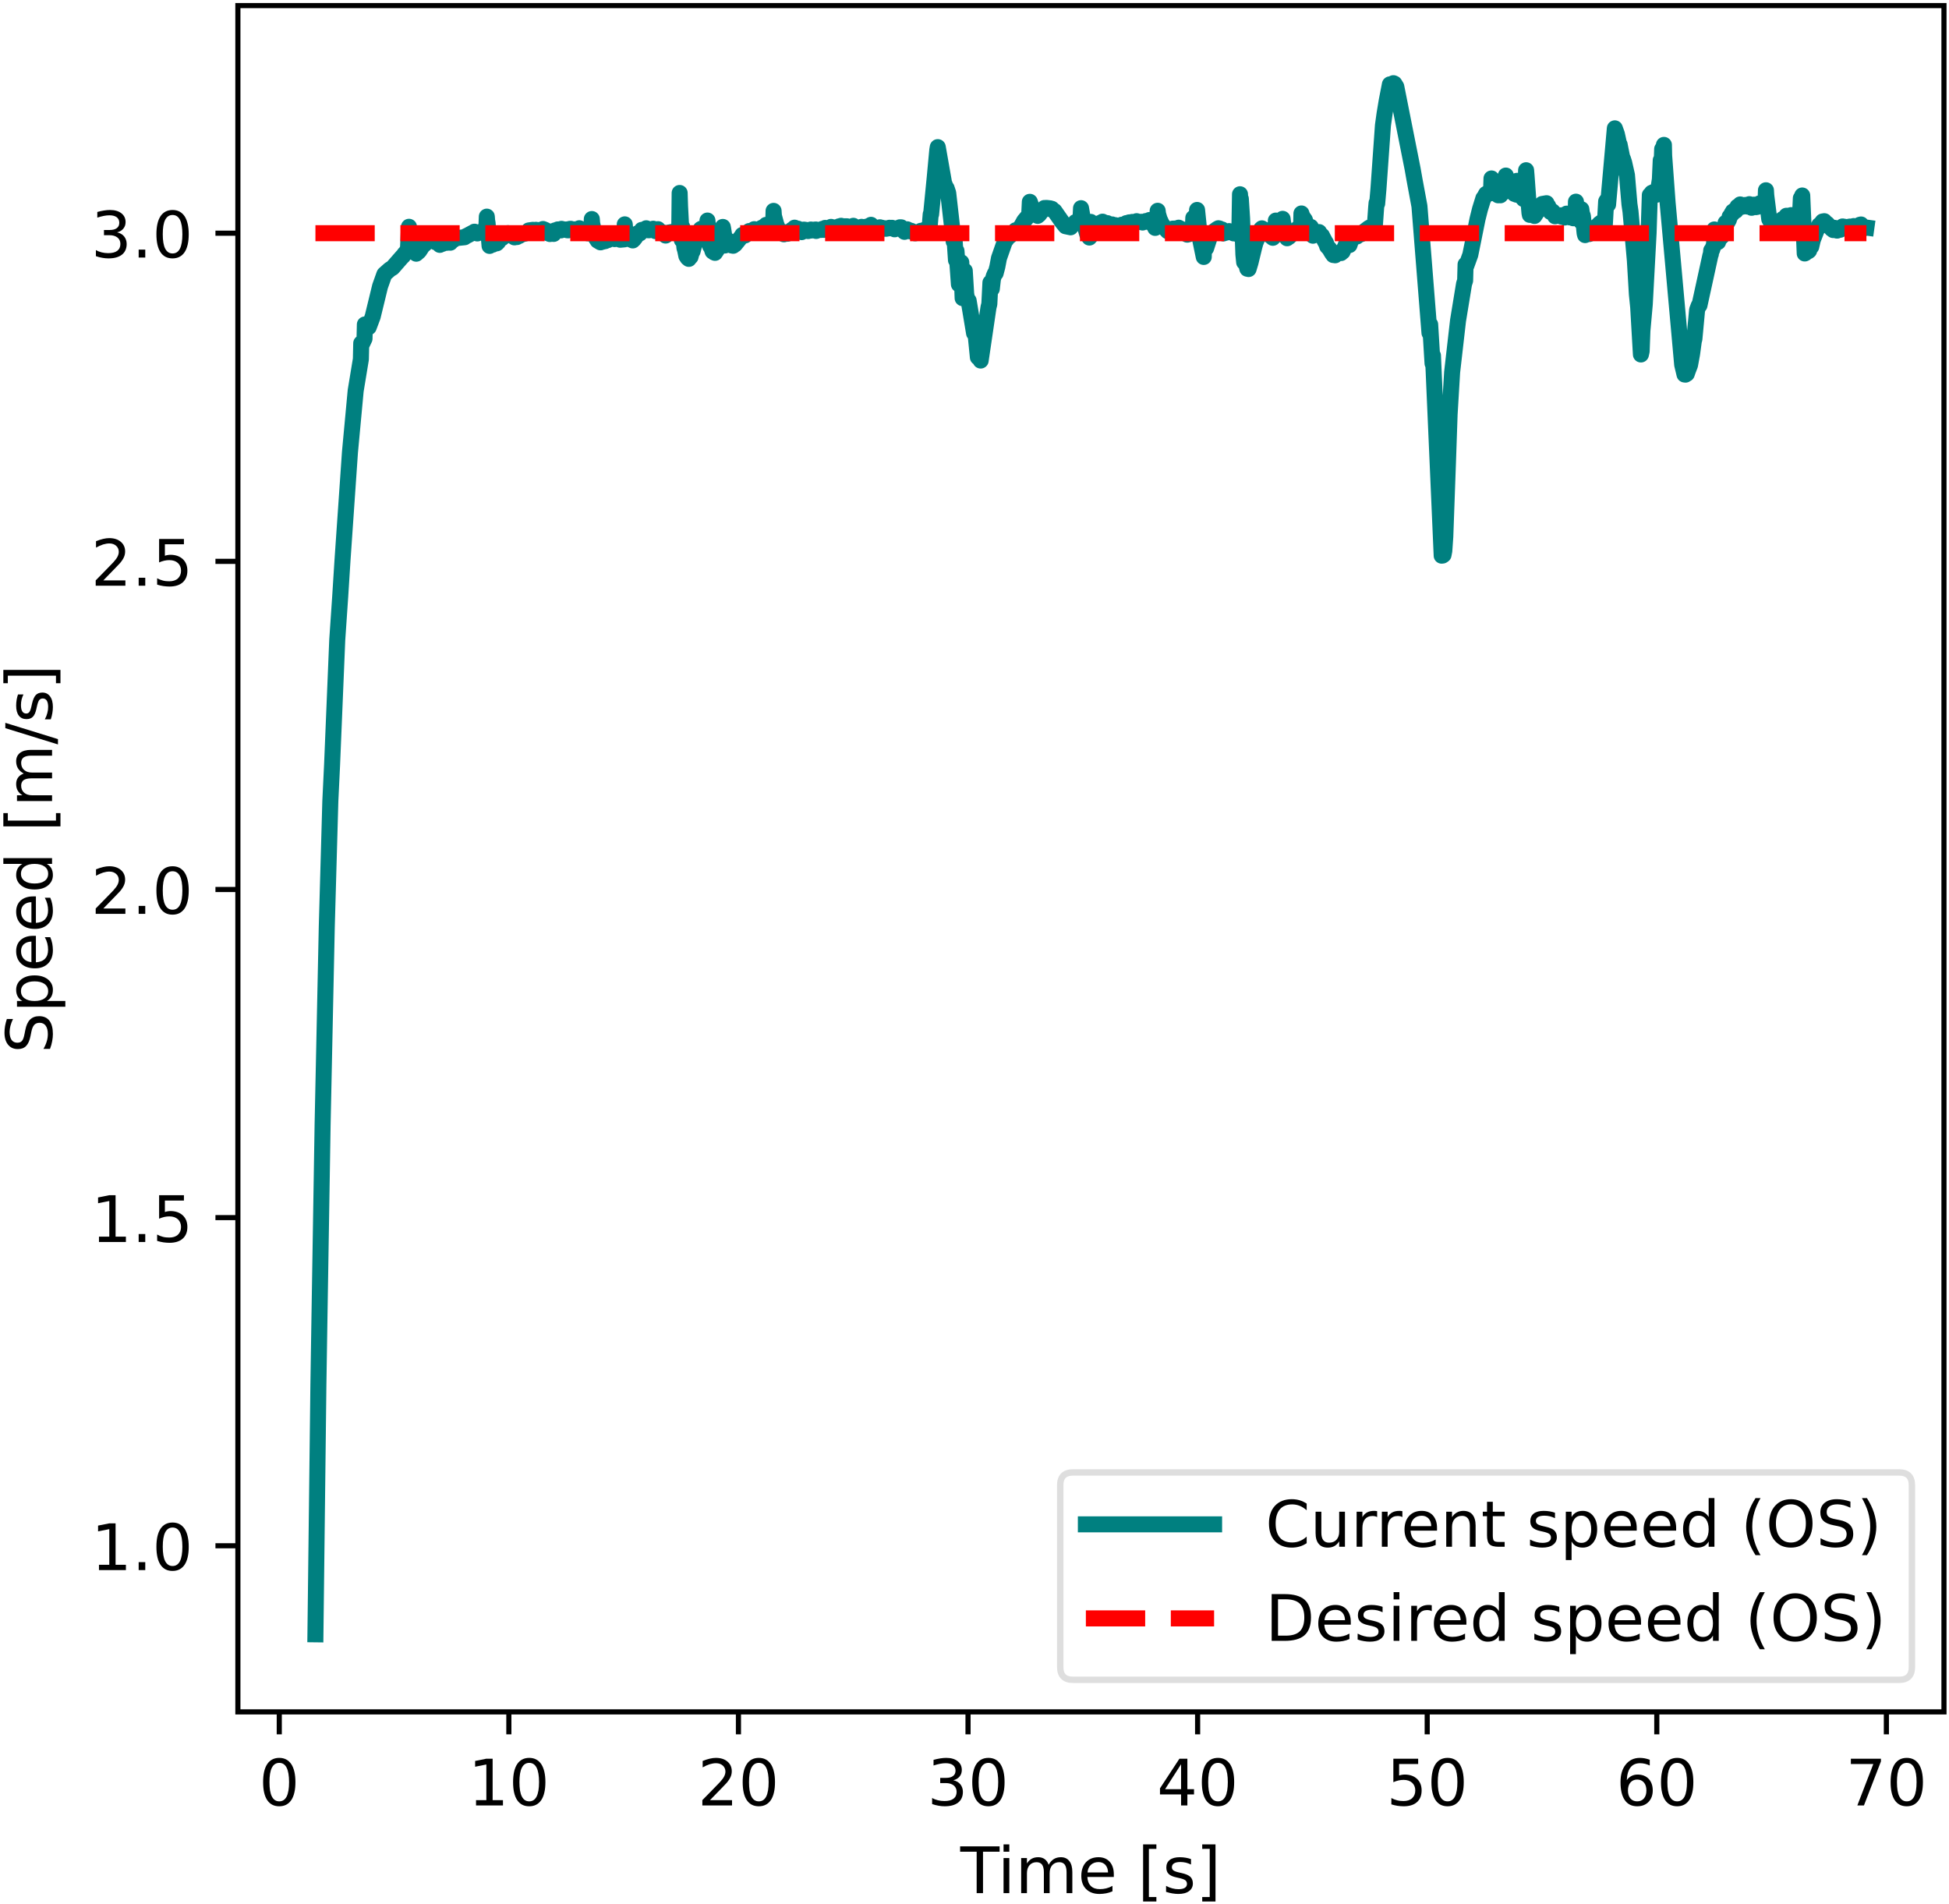 <svg xmlns="http://www.w3.org/2000/svg" xmlns:xlink="http://www.w3.org/1999/xlink" width="304pt" height="396" viewBox="0 0 304 297"><clipPath id="a"><path transform="matrix(1 0 0 -1 -66 305)" d="M0 0h460.8v345.6H0z"/></clipPath><g clip-path="url(#a)"><path d="M-66 305h460.8V-40.6H-66z" fill="#fff"/><path d="M37.104 266.984h266.112V.872H37.104z" fill="#fff"/><path stroke-width=".8" stroke-linejoin="round" fill="none" stroke="#000" d="M43.56 266.984v3.5"/><symbol id="b"><path transform="matrix(.001 0 0 .001 -.066 .013)" d="M318 664c-51 0-89-25-115-75s-38-125-38-225 12-175 38-225 64-75 115-75 89 25 115 75c25 50 38 125 38 225s-13 175-38 225c-26 50-64 75-115 75zm0 78c81 0 143-33 187-97 43-65 65-159 65-281 0-123-22-217-65-281-44-64-106-96-188-96S173 19 130 83 66 241 66 364c0 122 21 216 64 281 43 64 106 97 188 97z"/></symbol><use xlink:href="#b" transform="matrix(10 0 0 -10 41.04 281.708)"/><path stroke-width=".8" stroke-linejoin="round" fill="none" stroke="#000" d="M79.37 266.984v3.5"/><symbol id="c"><path transform="translate(-.11) scale(.001)" d="M124 83h161v556l-175-35v90l174 35h99V83h161V0H124v83z"/></symbol><use xlink:href="#c" transform="matrix(10 0 0 -10 74.11 281.578)"/><use xlink:href="#b" transform="matrix(10 0 0 -10 80.03 281.708)"/><path stroke-width=".8" stroke-linejoin="round" fill="none" stroke="#000" d="M115.18 266.984v3.5"/><symbol id="d"><path transform="translate(-.073) scale(.001)" d="M192 83h344V0H73v83c37 38 88 90 153 156 64 65 105 107 122 126 32 35 54 65 66 90 12 24 19 49 19 73 0 38-14 70-41 94s-62 37-106 37c-31 0-64-6-98-16-34-11-71-27-110-49v100c40 16 77 28 111 36s66 12 95 12c75 0 135-19 180-57s68-88 68-151c0-30-6-59-17-85-11-27-31-59-61-95-8-10-34-37-78-82S271 164 192 83z"/></symbol><use xlink:href="#d" transform="matrix(10 0 0 -10 109.551 281.578)"/><use xlink:href="#b" transform="matrix(10 0 0 -10 115.841 281.708)"/><path stroke-width=".8" stroke-linejoin="round" fill="none" stroke="#000" d="M150.99 266.984v3.5"/><symbol id="e"><path transform="matrix(.001 0 0 .001 -.076 .013)" d="M406 393c47-10 84-31 110-63s40-72 40-118c0-72-25-128-74-167-50-39-120-58-211-58-31 0-63 3-95 9-32 5-66 14-100 26v95c27-16 57-28 90-36 32-8 66-12 102-12 62 0 109 12 141 36s49 60 49 107c0 42-15 76-45 100s-72 37-126 37h-85v81h89c48 0 85 9 111 29 26 19 39 47 39 84s-14 66-40 86c-27 20-65 30-114 30-27 0-56-3-87-9s-65-15-102-27v88c37 10 72 18 105 23 32 5 63 8 93 8 74 0 133-17 177-51s66-80 66-138c0-40-12-74-35-102s-56-48-98-58z"/></symbol><use xlink:href="#e" transform="matrix(10 0 0 -10 145.391 281.708)"/><use xlink:href="#b" transform="matrix(10 0 0 -10 151.651 281.708)"/><path stroke-width=".8" stroke-linejoin="round" fill="none" stroke="#000" d="M186.801 266.984v3.5"/><symbol id="f"><path transform="translate(-.049) scale(.001)" d="M378 643 129 254h249v389zm-26 86h124V254h104v-82H476V0h-98v172H49v95l303 462z"/></symbol><use xlink:href="#f" transform="matrix(10 0 0 -10 180.932 281.578)"/><use xlink:href="#b" transform="matrix(10 0 0 -10 187.462 281.708)"/><path stroke-width=".8" stroke-linejoin="round" fill="none" stroke="#000" d="M222.611 266.984v3.5"/><symbol id="g"><path transform="matrix(.001 0 0 .001 -.077 .013)" d="M108 729h387v-83H198V467c14 5 29 9 43 11s29 4 43 4c81 0 145-23 193-67 48-45 72-105 72-181 0-79-25-140-74-183S357-13 269-13c-31 0-62 3-94 7-32 5-64 12-98 23v99c29-16 59-28 91-36 31-8 64-11 99-11 56 0 101 14 134 44 32 30 49 70 49 121 0 50-17 90-49 120-33 30-78 45-134 45-26 0-53-3-79-9s-53-15-80-27v366z"/></symbol><use xlink:href="#g" transform="matrix(10 0 0 -10 217.022 281.708)"/><use xlink:href="#b" transform="matrix(10 0 0 -10 223.272 281.708)"/><path stroke-width=".8" stroke-linejoin="round" fill="none" stroke="#000" d="M258.422 266.984v3.5"/><symbol id="h"><path transform="matrix(.001 0 0 .001 -.07 .013)" d="M330 404c-44 0-79-16-105-46s-39-72-39-124c0-53 13-95 39-125s61-45 105-45 79 15 105 45 39 72 39 125c0 52-13 94-39 124s-61 46-105 46zm196 309v-90c-25 12-50 21-75 27-26 6-51 9-75 9-66 0-116-22-150-66s-54-111-58-199c19 28 43 50 72 65s61 23 96 23c73 0 131-23 173-67s64-105 64-181c0-75-23-135-67-180S403-13 330-13c-84 0-149 32-193 96-45 64-67 158-67 281 0 115 27 207 82 275 54 68 128 103 220 103 24 0 49-3 75-7 25-5 51-12 79-22z"/></symbol><use xlink:href="#h" transform="matrix(10 0 0 -10 252.762 281.708)"/><use xlink:href="#b" transform="matrix(10 0 0 -10 259.082 281.708)"/><path stroke-width=".8" stroke-linejoin="round" fill="none" stroke="#000" d="M294.232 266.984v3.5"/><symbol id="i"><path transform="translate(-.082) scale(.001)" d="M82 729h469v-42L286 0H183l249 646H82v83z"/></symbol><use xlink:href="#i" transform="matrix(10 0 0 -10 288.693 281.578)"/><use xlink:href="#b" transform="matrix(10 0 0 -10 294.893 281.708)"/><symbol id="j"><path transform="translate(.002) scale(.001)" d="M-2 729h616v-83H355V0h-99v646H-2v83z"/></symbol><symbol id="k"><path transform="translate(-.094) scale(.001)" d="M94 547h90V0H94v547zm0 213h90V646H94v114z"/></symbol><symbol id="l"><path transform="translate(-.091) scale(.001)" d="M520 442c22 40 49 69 80 89 31 19 68 29 111 29 56 0 100-20 131-60s47-97 47-170V0h-90v327c0 52-10 91-28 117-19 25-47 38-85 38-47 0-84-16-111-47s-40-73-40-126V0h-90v327c0 52-10 91-28 117-19 25-48 38-86 38-46 0-83-16-110-47s-40-73-40-126V0H91v547h90v-85c20 33 45 58 74 74 28 16 62 24 102 24s73-10 101-30 48-50 62-88z"/></symbol><symbol id="m"><path transform="matrix(.001 0 0 .001 -.055 .013)" d="M562 296v-44H149c4-62 22-110 56-142 33-32 79-48 139-48 34 0 68 4 100 12s65 21 97 39V28c-32-14-65-25-99-31s-69-10-103-10c-88 0-157 25-208 75S55 181 55 268c0 89 24 160 72 213 48 52 114 79 196 79 74 0 132-24 175-71 42-48 64-112 64-193zm-90 26c-1 49-15 88-41 118-27 29-63 44-107 44-50 0-90-15-120-43s-48-68-52-119h320z"/></symbol><symbol id="o"><path transform="matrix(.001 0 0 .001 -.086 .131)" d="M86 760h207v-70H176V-61h117v-70H86v891z"/></symbol><symbol id="p"><path transform="matrix(.001 0 0 .001 -.054 .013)" d="M443 531v-85c-26 12-52 22-79 29-28 6-56 10-85 10-45 0-79-7-101-21s-33-34-33-61c0-21 8-37 24-49s48-24 96-34l31-7c64-14 109-34 136-58 26-25 40-60 40-104 0-51-20-91-60-120-40-30-96-44-166-44-30 0-60 3-92 8S89 8 54 20v93c33-18 66-31 98-39 32-9 64-13 96-13 42 0 75 7 98 21 22 14 34 35 34 62 0 24-9 43-25 56s-52 26-108 38l-31 7c-56 12-97 30-121 54-25 24-37 57-37 100 0 51 18 91 54 119s88 42 156 42c33 0 64-3 94-8 29-5 56-12 81-21z"/></symbol><symbol id="q"><path transform="matrix(.001 0 0 .001 -.097 .131)" d="M304 760v-891H97v70h117v751H97v70h207z"/></symbol><use xlink:href="#j" transform="matrix(10 0 0 -10 149.757 295.25)"/><use xlink:href="#k" transform="matrix(10 0 0 -10 156.53 295.25)"/><use xlink:href="#l" transform="matrix(10 0 0 -10 159.28 295.25)"/><use xlink:href="#m" transform="matrix(10 0 0 -10 168.66 295.38)"/><use xlink:href="#n" transform="matrix(10 0 0 -10 174.26 295.25)"/><use xlink:href="#o" transform="matrix(10 0 0 -10 178.3 296.56)"/><use xlink:href="#p" transform="matrix(10 0 0 -10 181.88 295.38)"/><use xlink:href="#q" transform="matrix(10 0 0 -10 187.52 296.56)"/><path stroke-width=".8" stroke-linejoin="round" fill="none" stroke="#000" d="M37.104 241.076h-3.5"/><symbol id="r"><path transform="translate(-.107) scale(.001)" d="M107 124h103V0H107v124z"/></symbol><use xlink:href="#c" transform="matrix(10 0 0 -10 15.298 244.873)"/><use xlink:href="#r" transform="matrix(10 0 0 -10 21.628 244.873)"/><use xlink:href="#b" transform="matrix(10 0 0 -10 24.398 245.003)"/><path stroke-width=".8" stroke-linejoin="round" fill="none" stroke="#000" d="M37.104 189.9h-3.5"/><use xlink:href="#c" transform="matrix(10 0 0 -10 15.298 193.697)"/><use xlink:href="#r" transform="matrix(10 0 0 -10 21.628 193.697)"/><use xlink:href="#g" transform="matrix(10 0 0 -10 24.508 193.827)"/><path stroke-width=".8" stroke-linejoin="round" fill="none" stroke="#000" d="M37.104 138.724h-3.5"/><use xlink:href="#d" transform="matrix(10 0 0 -10 14.928 142.52)"/><use xlink:href="#r" transform="matrix(10 0 0 -10 21.628 142.52)"/><use xlink:href="#b" transform="matrix(10 0 0 -10 24.398 142.65)"/><path stroke-width=".8" stroke-linejoin="round" fill="none" stroke="#000" d="M37.104 87.548h-3.5"/><use xlink:href="#d" transform="matrix(10 0 0 -10 14.928 91.345)"/><use xlink:href="#r" transform="matrix(10 0 0 -10 21.628 91.345)"/><use xlink:href="#g" transform="matrix(10 0 0 -10 24.508 91.475)"/><path stroke-width=".8" stroke-linejoin="round" fill="none" stroke="#000" d="M37.104 36.372h-3.5"/><use xlink:href="#e" transform="matrix(10 0 0 -10 14.958 40.299)"/><use xlink:href="#r" transform="matrix(10 0 0 -10 21.628 40.169)"/><use xlink:href="#b" transform="matrix(10 0 0 -10 24.398 40.299)"/><symbol id="s"><path transform="matrix(.001 0 0 .001 -.066 .013)" d="M535 705v-96c-38 18-73 31-106 40-34 8-66 13-96 13-54 0-96-11-125-31-29-21-43-51-43-89 0-32 9-57 29-73 19-17 56-30 110-40l60-12c73-14 127-39 162-74 35-36 53-83 53-142 0-71-24-124-71-160-48-36-117-54-208-54-35 0-72 4-111 11S110 16 69 32v102c40-23 79-40 117-51 38-12 76-17 114-17 56 0 99 11 130 33 30 22 46 53 46 95 0 36-11 64-33 84s-58 35-108 45l-60 12c-74 14-127 37-160 69-33 31-49 74-49 130 0 64 22 115 68 152 45 37 108 56 188 56 34 0 68-3 104-9 35-6 71-16 109-28z"/></symbol><symbol id="t"><path transform="matrix(.001 0 0 .001 -.091 .207)" d="M181 82v-289H91v754h90v-83c18 32 42 56 71 72s64 24 104 24c66 0 120-27 162-79 41-53 62-122 62-208s-21-156-62-208c-42-52-96-78-162-78-40 0-75 8-104 23s-53 39-71 72zm306 191c0 66-14 117-41 155-28 38-65 57-112 57-48 0-85-19-112-57-28-38-41-89-41-155s13-118 41-156c27-38 64-56 112-56 47 0 84 18 112 56 27 38 41 90 41 156z"/></symbol><symbol id="u"><path transform="matrix(.001 0 0 .001 -.055 .013)" d="M454 464v296h90V0h-90v82c-19-33-43-57-72-72s-63-23-103-23c-66 0-120 26-162 78S55 187 55 273s20 155 62 208c42 52 96 79 162 79 40 0 74-8 103-24s53-40 72-72zM148 273c0-66 13-118 40-156s64-56 112-56 85 18 113 56c27 38 41 90 41 156s-14 117-41 155c-28 38-65 57-113 57s-85-19-112-57-40-89-40-155z"/></symbol><symbol id="v"><path transform="matrix(.001 0 0 .001 0 .092)" d="M254 729h83L83-92H0l254 821z"/></symbol><use xlink:href="#s" transform="matrix(0 -10 -10 0 8.25 163.612)"/><use xlink:href="#t" transform="matrix(0 -10 -10 0 10.19 157.012)"/><use xlink:href="#m" transform="matrix(0 -10 -10 0 8.25 151.022)"/><use xlink:href="#m" transform="matrix(0 -10 -10 0 8.25 144.872)"/><use xlink:href="#u" transform="matrix(0 -10 -10 0 8.25 138.722)"/><use xlink:href="#n" transform="matrix(0 -10 -10 0 8.12 132.922)"/><use xlink:href="#o" transform="matrix(0 -10 -10 0 9.43 128.882)"/><use xlink:href="#l" transform="matrix(0 -10 -10 0 8.12 124.932)"/><use xlink:href="#v" transform="matrix(0 -10 -10 0 9.04 116.102)"/><use xlink:href="#p" transform="matrix(0 -10 -10 0 8.25 112.192)"/><use xlink:href="#q" transform="matrix(0 -10 -10 0 9.43 106.552)"/><clipPath id="w"><path transform="matrix(1 0 0 -1 -66 305)" d="M103.104 38.016h266.112v266.112H103.104z"/></clipPath><g clip-path="url(#w)"><path stroke-width="2.5" stroke-linecap="square" stroke-linejoin="round" fill="none" stroke="teal" d="m49.2 254.888.462-38.856.158-10.046.5-30.68.649-30.762.555-19.582.272-5.685.806-19.47.462-6.775.365-5.764 1.157-16.753.892-9.587.809-4.908.057-2.495.068.239.444-.942.054-2.22.068.39.408.111.126-.077.62-1.648 1.149-4.724.67-1.88.834-.744.45-.28 1.548-1.77.075-.042.24-.355.19-.119.122-.274.214-.152.169-3.671.272 1.87.634 2.139.225.19.455-.397.562-.867.283-.204.133-.19.694-.752.172.075.509.303.215.24.064-.09.057.081.126.082.057-.126.06.08.069.037.218.347.212-.275.207.114.308-.317.2.111.126.04.09.003.132-.204.158.122.197.07.376-.434h.136l.211-.317.18.036 1.328-.136.2-.154.272-.124.87-.47.151.036.05-.156.068.078.212.032.168.166.44-.198.394-.201.079.117.057-.078.426-.12.086-2.143.047.623.072.388.308 3.554.2-.503.072-.275.222.58.4-.237.226.036.208-.201.208-.46.365-.13.967-.795 1.02.654.215-.155.162.106.21-.195.13.032.383-.237.494-.127.154-.117.186-.004.294-.385.652-.092.268.155.19-.16.326.184.057-.148.093.152.054-.082.523-.077.057-.156.373.155.136.082.236.389.075-.078.05.156.061-.078.147.16.165-.405.068.156.064-.152.065.074.215.311.214-.552.068.082.376-.234.394.062.104.086.072-.237.215.155.19-.073.426.07.093.073.06-.155.065.163.272-.233.058.074.078-.078.187.074h.068l.164.159.19-.156.66-.007.056-.16.437.479.075-.16.061.078.065.16.1-.238.075.078.186.078.133.233.19.082.247-.16.064.074.072-.155.143.074.029-.095.071-1.964.058.69.358 1.647.272.703.107.03.108.298.455.266.146-.135.183-.067.057.088.068-.08.269.004.06-.156h.363l.2-.313.501-.084.061-.076.29.315.15-.076.065-.077.401.166.065-.075.06.081.133.08.655-.06.054-2.34.068.779.28.79.197.313.19.391.314.15.097-.068.104.152.097-.231.071.073.083-.31.104.074.042-.309.065.153.276-.547.078.084.208-.164.083.078.308-.548.397-.01.161-.158.129-.08.294.31.118-.078.04.077.483-.083.15-.158.158.224.064.006.14.153.06-.238.205.155.046-.078.065-.155.286.38.226.168.125-.084.566.538.129-.154.272-.242.104-.075.888-.167.183-.081.05.078.222-.078.272-.08.064-5.846.065 2.107.272 5.226.068-2.027.057.547.287 2.727.1.309.194.934.204.308.182.15.2-.314.069-.003.19-.707.129-.158.186-.707.755-2.275.126-.078.19-.395.064.078.068-.156.086.071.247.075.215.314.072.071.068.237.053-.08.14.155.05-2.108.054.62.11.55.248 2.798.211.312.176.54.043-.006.179.155.157.071.792-1.188.193-.4.154-.418.075-2.038.058.288.14.913.128 1.694.161-.172.262-.67.068.245.071-.054.505.653.061-.136.1.01.061.167.065-.146.229-.059 1.063-1.32.076-.161.1.082.165-.158.146-.004.004.158.082-.074.154-.157h.036l.394-.46.269.086.068.076.286-.3.154-.153.215.32.133-.073.154-.157.071.16.083-.229.064.078.136.08.283-.384.208-.082.078.01.137-.155.082-.005.218-.234h.656l.157-.155.054.08.054-.16.172.235.06-2.181.054.778.365 1.327.219.545.225.31.627.616.125.076.126-.315.265.233h.14l.089-.16.086.079.06-.236.065.078.144-.004.286-.395.068.082.068-.078.2-.24.065-.077.24.311.283-.154.222.306.261-.002.093.235.068-.315.09.155.197-.233.437.069.215.156.197-.079.243-.161.065.158.064-.083.627-.079.068.228.064-.156.745-.004.129-.156h.079l.157.15.23-.31.071.08.176.075.06.004.147.152.19-.314.269-.156.215.474.19-.396.311.312.068-.003.197-.235.269-.236.2.075.047-.003.068-.156.064.076h.856l.057.158.219-.074.412-.006.068.077.06-.153.065.073.11-.15.187.31.168.395.337-.316.05.082.065.076.075-.078.215-.074.193-.236.082.154.226-.08.065.158.075-.08.207-.153.072.071.057-.07.165-.078.093.074.043-.078h.322l.058-.233.046.078.208.467.075.006.097-.162.04.078.164-.076.19.387.071-.153.09.075.415-.314.08.153.246-.075.208.157.197-.075.06.071.083-.075.065.075.39-.072.157-.087.194.088.186-.082.426.237.326-.159h.362l.122-.156.222.007.19.385.318.316.118-.16.294-.236.097.159.064-.081.261.23.197-.075.326.231.061-.069.068.074.068-.002.108.158.06-.156.061.076.208-.078.304-.074.201-.002.06-.155.058.075.516-.228.258.233.268-.233.133.075.075.16.222-2.67.064.007.56-5.684.404-4.349.075-.436.981 5.573.337.843.064-.007.247.741.856 7.56.061-1.393.294 4.307.082-1.43.376 5.204.075-.675.075-2.255.047 2.35.075-.273.1-2.575.208 5.584.083-.981.096.118.086-.882.068-2.529.219 3.597.186 1.092.197-.032.849 5.082.043-.084.128.243.068.019.355 3.578.133-.249.3.757 1.221-8.289.133-.53.168-3.338.072 1.084.057-.07.09-.037.175-1.544.14-.458.172-.4.11-.043.259-.981.257-1.355 1.025-2.93.082.082.43-.596.057-.081.1.057.147-.368.086.075.458-.39.083.054.132-.262.186.03.08.025.282-.26.383-.54.398-.721.788-.934.1-2.035.304.866.47.868.254.362.19.094.128-.341.08.17.619-.811.09-.043.142-.201.144.088.157-.1.602.069.175.17.08-.099.239.257.168.078.806 1.152.423.607.497.62.627.133.075-.084.083.12.318-.378.208-.096.147-.225.093-.115.082.11.197-.24.237.01.179.02.071-.155.1-1.913.298 1.72.179.684.487 1.665.34.509.057-.22.09.043.054-2.266.064.488.358.607.33-.036.207-.24.04-.01.182-.454.154-.018.122-.175.326.026.068-.221.054.101.125-.016.351.453.064-.225.083.043.075-.124.054.055.35.454.155-.19h.107l.075-.121.2.42.083-.228.079.056.082.095.05-.227.094.052.197.26.118.267.594-.646.344.324.38-.576.085.168.076-.168.05.051.093-.058.072.104.071-.214.065.104.29-.117.05.068.054-.12.085.11.154-.058.169-.052.143-.007.079.004.068-.117.125.169.247-.062.477-.01.078.11.061-.114.072.062.175-.062.19-.11.2.11.14-.114.158-.044.068-.114.082.052.172.169.28.447.282.279.086.282.072-.069.09-.279.082.11.06-.22.083-2.216.06.492.23.782.473 1.039.046-.052.219.324.157.096.13.23.246.269.154-.066.076.066.154-.234.43-.165.074.106.069-.058.09.058.067-.117.068.059.165-.008.369-.183.497.265.09.007.15.275.08-.007.146.228.082-.011.204.271.09.059.154-.169.079.103.172-.224.078.066.276-.238.09-.008.096-2.15.29 1.533.076.287.071-1.985.09.755.06-1.824.463 4.529.58 2.803.036-2.107.085.44.244.311.698-2.145.133.058.043-.342.104.06.071-.119.09.11.068-.059.125-.287.387-.28.197-.117.172.042.215.33.043-.177.103.17.054-.165.208.608.154-.122.064.05.122-.118.111.06.136-.11.057.046.1-.118.08.106.046-.157.06.097.323.06.065-.068.14.11.06-.06.068.217.183-.047.28.042.07.102.058-.22.219-.01.075.12.107-6.09.054 1.973.075-1.266.197 3.047.2 5.627.122 1.219.083-.12.064-.169.351 1.311.125.01.065.032.3-.999.57-2.354.197-.729.877-2.144.05.05.083-.17.054.064.232.1.29.478h.133l.154.05.383.424.082-.013.248.27.082-.01.05.11.158-.225.168-.074.075-.106.065-2.281.078.44.265 1.049.273.256.15.274.236-.06.054-2.228.075.61.287 1.038.164 1.096.176.283.082-.18.075.05.137-.07.512-.51.358-.13.494-.686.197.397.172-.009.075-.474.072.061.06-2.316.069.217.121.292.348.49.465 1.37.215-.07.25-.198.251 1.128.08.243.203-.727.079.023.294.227.075-.101.079.08.222-.067.254.419.204.137.147.303.408.757.061.063.186.541.376.403.15.282.28.458.104.025.054.19.057-.142.075.139.068-.094.082.136.226-.273.408-.125.204.035.076.017.179-.297.075.087.15-.37.176-.237.186-.517.064.04.14-.288.093.11.204-.285.058.505.433-1.256.72-.077.064-.25.068.05.501-.153.047-.176.082.035 1.157-.882.584-.233.09.007.067-.16.072.17.068-.039.197-2.796.072-.806.096.094.197-2.274.702-9.925.254-1.82.333-2.014.498-2.554.054.034.147-.02.147.367.197-.565.164.075.165.273.125.202 2.55 12.84.28 1.59.78 4.205 1.565 19.762.107-1.32.37 6.081.067-1.226 1.361 31.206.093-.089.043.072.15-.104.122-.635.154-2.198.405-11.297.268-7.792.394-6.584.92-8.034.939-5.731.168-.516.068-2.51.054.144.072.038.612-1.69.49-2.408.208-1.05.43-2.121.383-1.533.53-1.71.075-.036.333-.63.172-.103.086.065.136-.178.226-.003.09-.106.067.208.08-2.302.067.592.76 1.87.21.164.087-.096.064.064.2.033.133-.177.584-.525.054.033.078-2.408.083.697.723 1.605.269.27.25.275.37.138.053-2.165.082.627.297 1.22.39.696.266.307.247-3.558.072.905.06-1.846.072.87.247 3.418.204 2.364.061.311.072-.103.118-.353.208.307.326.315 1.2-1.868.68-.118.136.348.132.104.333.902.147-.113.147.136.046-.103.387.758.057-.101.072.067.362-.147.523.24.053-.21.086.17.065-.173.06.103.223.245.308-.603.075.111.415.474.158-.245.093.136.15-.1.14.345.071-.241.058.132.172-.142.064.038.054-2.373.04.73.697 2.192.05.167.054-1.915.08.626.164.451.268 2.683.076.28.15-.39.079-.071.179.238.14-.174.064.239.3-.21.08.029.512-.742.38-.355.07.103.266-.427.3-.224.072.253.08-.068.192.167.169-.04.043.072.204-3.65.075-.133.143.65.083-.027 1.056-11.89.322.904.351 1.599.072.026.401 2.007.107.186.201.62.437 1.943.387 4.54.164 1.138.68 7.616.316 5.306.2 1.965.43 7.417.115-.512.118-3.197.369-4.127.598-11.139.19-5.888.214.163.086-.515.076.086.071.093.118-.298.215.29.161.004.086.127.076-.25.05.072.068-.006.344-2.208.136-2.98.075-.03.071.466.076-2.186.078.43.13.274.031.565.036-1.92.036 1.658.537 7.32.13 1.431 2.144 23.87.365 1.528.15.022.155-.225.054.095.132-.394.369-.97.319-1.734.275-2.026.086-.294.423-4.54.25-.677.119-.046 1.704-7.796.076-.188.053-.577.065.055.071-.116.122-.386.154-.328.04-.387.039-2.107.071.058.15.112.212 1.63.154.15.24-.833.118-.078.079.191.097-.479.064.319.204-.731.061-.04.13-.735.106-.213.065-.387.06.348.058-.309.065.057.136-.227.2-.348.118-.486h.068l.273-.539.1.04.057-.306.068.032.057.043.144-.27.057.078h.14l.25-.636.083.251.04-.174.304-.42.068.267.064-.232.072.348.06-.193.197.135.334-.116.064-.132.068.035.179.213.068-.097.104.097.15-.368.351.564.13-.216.171-.136.061-.135.304.39.13-.178.064.14.071-.372.104.058.197-.232.14.27.068-.194.079.233.146-.365.065.268.072-.094.121.345.065-.31.129.348.035-.212.086-2.34.05.812.466 3.693.197.348.14.386.068-.174.06.348.173-.313.068.394.064-.042.068-.017.136.403.068-.059.083-.174.085.174.473-1.023.194.48.078-.136.144-.62.218.038h.208l.157-.544.047.25.308-.263.057.386.079-.16.24-.31.057.352.079-.08.064-.075.111.122.036-.288.086.295.09-.19.05.119.064.276.05-.095.147-.014.29.513.183-.1.036.152.172-3.625.146 1.496.072-1.92.387 9.043.107-.054.28-.67.132.296.057.075.108-.09.254-.755.082.134.24-1.043.691-1.778.165-.111.136-.424.072.047.469-.619.261-.045.258.427.075-.114.162.134.666.767.064-.129.172.302.193-.347.269.392.136.038.222-.132h.258l.097-.347.06.041.165.087.057-.298.069.26.128-.214h.072l.247.223.122-.042.222-.086.057-.08.065.136.154-.177.347.354.122-.042.129-.392.064.23.061-.053.197.222.072-.347.365.09.208-.346.107.177.064-.219.065.118.132.283.061.256.05-.14.219.074.132-.136.183.025"/></g><clipPath id="x"><path transform="matrix(1 0 0 -1 -66 305)" d="M103.104 38.016h266.112v266.112H103.104z"/></clipPath><g clip-path="url(#x)"><path stroke-width="2.5" stroke-dasharray="9.25,4" stroke-linejoin="round" fill="none" stroke="red" d="M49.2 36.372h241.92"/></g><path stroke-width=".8" stroke-linecap="square" stroke-miterlimit="10" fill="none" stroke="#000" d="M37.104 266.984V.872M303.216 266.984V.872M37.104 266.984h266.112M37.104.872h266.112"/><path d="M167.372 261.984h128.844c1.333 0 2-.667 2-2V231.64c0-1.333-.667-2-2-2H167.372c-1.333 0-2 .667-2 2v28.344c0 1.333.667 2 2 2z" fill="#fff" fill-opacity=".8"/><path stroke-miterlimit="10" fill="none" stroke="#d5d6d5" stroke-opacity=".8" d="M167.372 261.984h128.844c1.333 0 2-.667 2-2V231.64c0-1.333-.667-2-2-2H167.372c-1.333 0-2 .667-2 2v28.344c0 1.333.667 2 2 2z"/><path stroke-width="2.5" stroke-linecap="square" stroke-linejoin="round" fill="none" stroke="teal" d="M169.372 237.734h20"/><symbol id="y"><path transform="matrix(.001 0 0 .001 -.056 .013)" d="M644 673V569c-34 30-69 53-107 69-38 15-77 23-119 23-84 0-148-26-192-77s-66-124-66-220 22-170 66-221 108-76 192-76c42 0 81 7 119 23 38 15 73 38 107 69V56c-35-24-72-41-110-52s-79-17-122-17C302-13 215 20 151 87S56 246 56 364c0 117 31 209 95 277 64 67 151 101 261 101 44 0 85-6 123-17 38-12 75-29 109-52z"/></symbol><symbol id="z"><path transform="matrix(.001 0 0 .001 -.085 .013)" d="M85 216v331h90V219c0-52 10-90 30-116s50-39 91-39c48 0 87 15 115 46s42 73 42 127v310h90V0h-90v84c-22-34-48-58-76-74-29-15-62-23-100-23-63 0-111 19-143 58-33 38-49 95-49 171zm226 344z"/></symbol><symbol id="A"><path transform="translate(-.091) scale(.001)" d="M411 463c-10 6-21 10-33 13-12 2-25 4-39 4-51 0-90-17-117-50-28-33-41-80-41-142V0H91v547h90v-85c18 33 43 58 73 74s67 24 111 24c6 0 13-1 21-1 7-1 15-2 25-4v-92z"/></symbol><symbol id="B"><path transform="translate(-.091) scale(.001)" d="M549 330V0h-90v327c0 52-11 90-31 116s-50 39-90 39c-49 0-87-16-115-47s-42-73-42-126V0H91v547h90v-85c21 32 46 57 76 73 29 16 63 25 101 25 62 0 110-20 142-59s49-96 49-171z"/></symbol><symbol id="C"><path transform="translate(-.027) scale(.001)" d="M183 702V547h185v-70H183V180c0-45 6-74 18-86 12-13 37-19 75-19h92V0h-92c-70 0-118 13-144 39s-39 73-39 141v297H27v70h66v155h90z"/></symbol><symbol id="D"><path transform="matrix(.001 0 0 .001 -.086 .131)" d="M310 759c-44-76-76-150-97-223-22-73-32-147-32-222 0-76 10-150 32-223 21-74 53-147 97-222h-78C183-54 146 20 122 94S86 241 86 314c0 72 12 145 36 219s60 149 110 226h78z"/></symbol><symbol id="E"><path transform="matrix(.001 0 0 .001 -.056 .013)" d="M394 662c-72 0-129-27-171-80-42-54-63-126-63-218s21-165 63-218c42-54 99-80 171-80 71 0 128 26 170 80 42 53 63 126 63 218s-21 164-63 218c-42 53-99 80-170 80zm0 80c102 0 183-35 245-103 61-68 92-160 92-275 0-116-31-207-92-275C577 21 496-13 394-13 291-13 209 21 148 89c-62 68-92 159-92 275 0 115 30 207 92 275 61 68 143 103 246 103z"/></symbol><symbol id="F"><path transform="matrix(.001 0 0 .001 -.08 .131)" d="M80 759h78c48-77 85-152 109-226s37-147 37-219c0-73-13-146-37-220S206-54 158-131H80c43 75 75 148 97 222 21 73 32 147 32 223 0 75-11 149-32 222-22 73-54 147-97 223z"/></symbol><use xlink:href="#y" transform="matrix(10 0 0 -10 197.932 241.364)"/><use xlink:href="#z" transform="matrix(10 0 0 -10 205.202 241.364)"/><use xlink:href="#A" transform="matrix(10 0 0 -10 211.602 241.234)"/><use xlink:href="#A" transform="matrix(10 0 0 -10 215.54 241.234)"/><use xlink:href="#m" transform="matrix(10 0 0 -10 219.072 241.364)"/><use xlink:href="#B" transform="matrix(10 0 0 -10 225.582 241.234)"/><use xlink:href="#C" transform="matrix(10 0 0 -10 231.282 241.234)"/><use xlink:href="#n" transform="matrix(10 0 0 -10 234.932 241.234)"/><use xlink:href="#p" transform="matrix(10 0 0 -10 238.652 241.364)"/><use xlink:href="#t" transform="matrix(10 0 0 -10 244.232 243.304)"/><use xlink:href="#m" transform="matrix(10 0 0 -10 250.222 241.364)"/><use xlink:href="#m" transform="matrix(10 0 0 -10 256.372 241.364)"/><use xlink:href="#u" transform="matrix(10 0 0 -10 262.522 241.364)"/><use xlink:href="#n" transform="matrix(10 0 0 -10 268.322 241.234)"/><use xlink:href="#D" transform="matrix(10 0 0 -10 272.362 242.544)"/><use xlink:href="#E" transform="matrix(10 0 0 -10 275.962 241.364)"/><use xlink:href="#s" transform="matrix(10 0 0 -10 283.932 241.364)"/><use xlink:href="#F" transform="matrix(10 0 0 -10 290.422 242.544)"/><path stroke-width="2.5" stroke-dasharray="9.25,4" stroke-linejoin="round" fill="none" stroke="red" d="M169.372 252.406h20"/><symbol id="G"><path transform="translate(-.098) scale(.001)" d="M197 648V81h119c100 0 174 22 221 68 46 46 70 118 70 216s-24 169-70 215c-47 45-121 68-221 68H197zm-99 81h203c141 0 245-30 311-88 66-59 99-151 99-276 0-126-34-218-100-277S441 0 301 0H98v729z"/></symbol><use xlink:href="#G" transform="matrix(10 0 0 -10 198.352 255.906)"/><use xlink:href="#m" transform="matrix(10 0 0 -10 205.622 256.036)"/><use xlink:href="#p" transform="matrix(10 0 0 -10 211.762 256.036)"/><use xlink:href="#k" transform="matrix(10 0 0 -10 217.372 255.906)"/><use xlink:href="#A" transform="matrix(10 0 0 -10 220.122 255.906)"/><use xlink:href="#m" transform="matrix(10 0 0 -10 223.654 256.036)"/><use xlink:href="#u" transform="matrix(10 0 0 -10 229.804 256.036)"/><use xlink:href="#n" transform="matrix(10 0 0 -10 235.604 255.906)"/><use xlink:href="#p" transform="matrix(10 0 0 -10 239.323 256.036)"/><use xlink:href="#t" transform="matrix(10 0 0 -10 244.904 257.976)"/><use xlink:href="#m" transform="matrix(10 0 0 -10 250.894 256.036)"/><use xlink:href="#m" transform="matrix(10 0 0 -10 257.043 256.036)"/><use xlink:href="#u" transform="matrix(10 0 0 -10 263.193 256.036)"/><use xlink:href="#n" transform="matrix(10 0 0 -10 268.993 255.906)"/><use xlink:href="#D" transform="matrix(10 0 0 -10 273.034 257.216)"/><use xlink:href="#E" transform="matrix(10 0 0 -10 276.634 256.036)"/><use xlink:href="#s" transform="matrix(10 0 0 -10 284.604 256.036)"/><use xlink:href="#F" transform="matrix(10 0 0 -10 291.094 257.216)"/></g></svg>